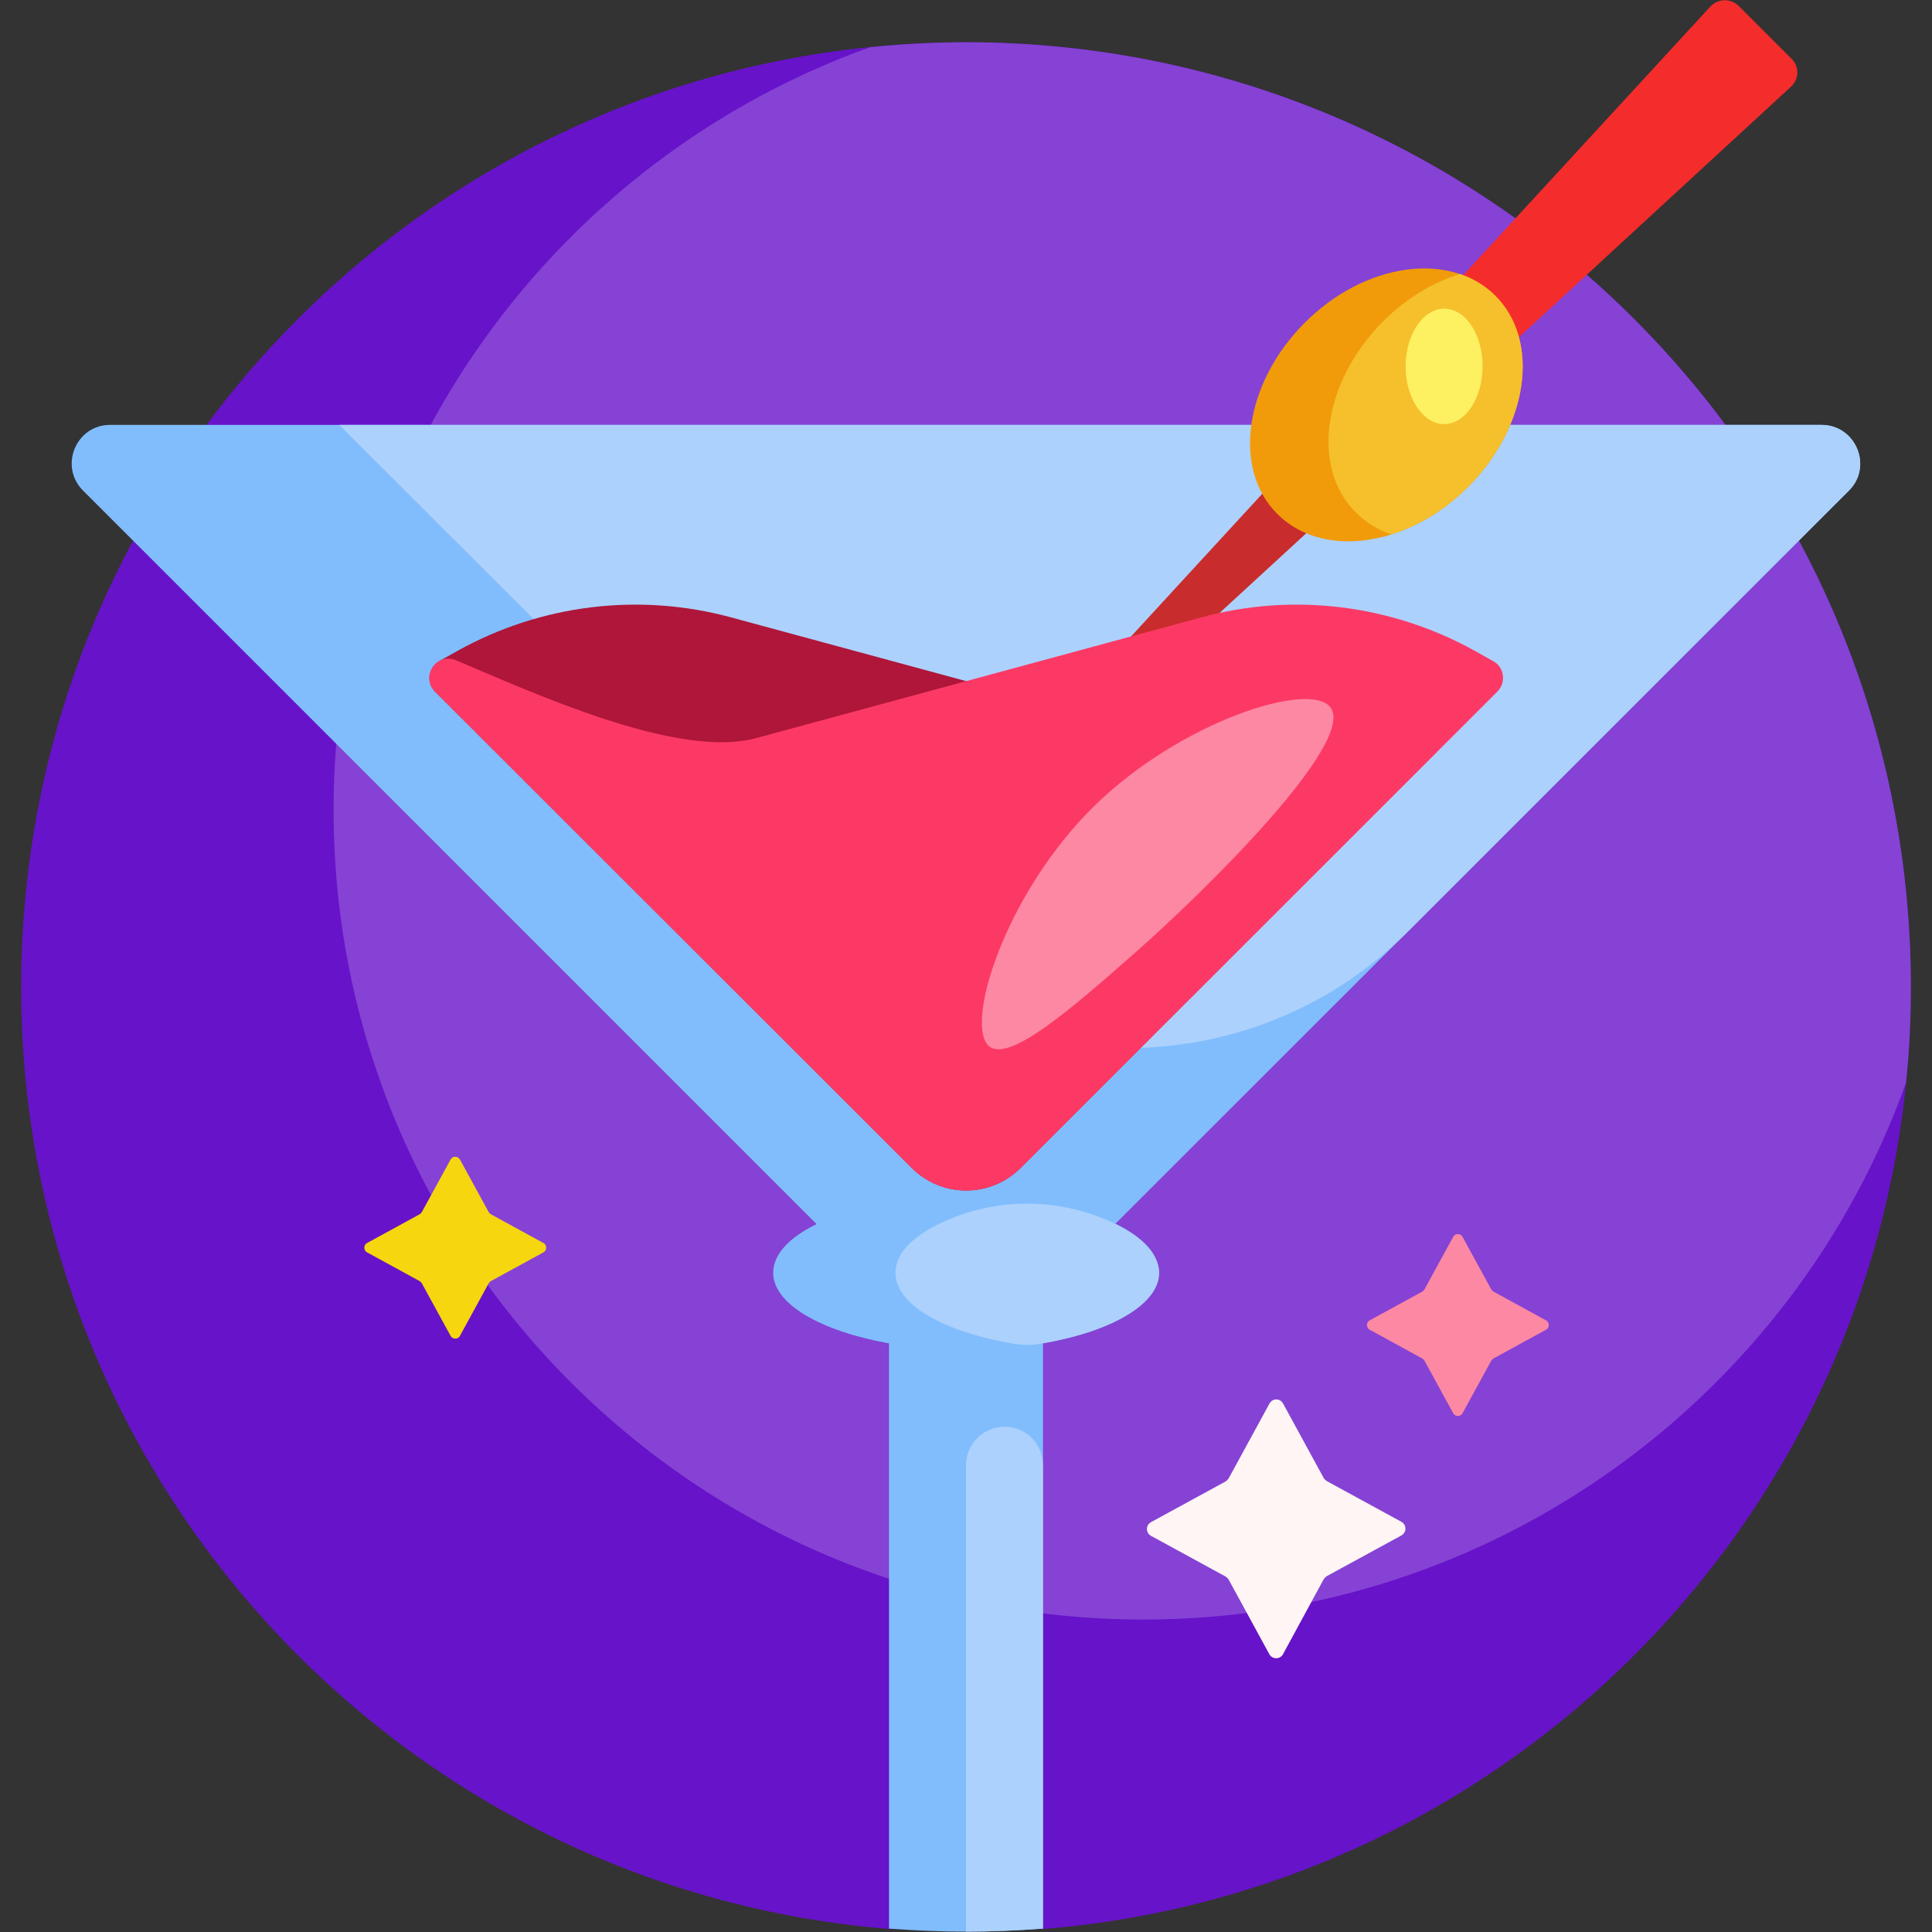 <?xml version="1.0" encoding="utf-8"?>
<!-- Generator: Adobe Illustrator 23.0.1, SVG Export Plug-In . SVG Version: 6.00 Build 0)  -->
<svg version="1.1" id="Capa_1" xmlns="http://www.w3.org/2000/svg" xmlns:xlink="http://www.w3.org/1999/xlink" x="0px" y="0px"
	 viewBox="0 0 512 512" style="enable-background:new 0 0 512 512;" xml:space="preserve">
<rect x="0" y="0" width="512" height="512" fill="#333333" stroke="none"/>
<style type="text/css">
	.st0{fill:#6713C9;}
	.st1{fill:#8542D4;}
	.st2{fill:#F52C2C;}
	.st3{fill:#81BDFD;}
	.st4{fill:#ACD1FD;}
	.st5{fill:#C92C2C;}
	.st6{fill:#AF1639;}
	.st7{fill:#FC3965;}
	.st8{fill:#FD88A3;}
	.st9{fill:#F19B0B;}
	.st10{fill:#F5C02C;}
	.st11{fill:#FDF061;}
	.st12{fill:#FFF5F5;}
	.st13{fill:#F6D60F;}
</style>
<g>
	<path class="st0" d="M506.4,261.6c0,131.4-101.2,239.2-229.9,249.6c-6.7,0.5-13.6-9.7-20.4-9.7s-13.7,10.3-20.4,9.7
		C106.8,500.8,5.6,393,5.6,261.6C5.6,123.3,117.7,11.2,256,11.2S506.4,123.3,506.4,261.6z"/>
	<path class="st1" d="M506.4,261.6c0,8.6-0.4,17-1.3,25.4c-29.7,82.9-109,142.2-202.1,142.2c-118.5,0-214.6-96.1-214.6-214.6
		c0-93.1,59.3-172.4,142.2-202.1c8.3-0.8,16.8-1.3,25.4-1.3C394.3,11.2,506.4,123.3,506.4,261.6z"/>
	<path class="st2" d="M294.5,182.1l-0.3-0.3c-1.9-1.9-2-5.1-0.1-7.1L453.3,1.7c2-2.1,5.3-2.2,7.4-0.2l14.1,14.1
		c2.1,2.1,2,5.4-0.2,7.4L301.6,182.3C299.6,184.2,296.4,184.1,294.5,182.1L294.5,182.1z"/>
	<path class="st3" d="M490,130L295.6,324.3c7.2,3.5,11.5,8,11.5,12.9c0,8.4-12.6,15.6-30.7,18.7v155.2c-6.7,0.5-13.6,0.8-20.4,0.8
		s-13.7-0.3-20.4-0.8V356c-18-3.2-30.7-10.4-30.7-18.7c0-4.9,4.3-9.4,11.5-12.9L22,130c-6.4-6.4-1.9-17.4,7.2-17.4h453.5
		C491.8,112.6,496.4,123.6,490,130L490,130z"/>
	<path class="st4" d="M276.4,388.3v122.8c-6.7,0.5-13.6,0.8-20.4,0.8V388.3c0-5.6,4.6-10.2,10.2-10.2
		C271.9,378.1,276.4,382.7,276.4,388.3z M293.5,323.4c-13.6-5.9-29.1-5.9-42.6,0c-8.4,3.6-13.6,8.5-13.6,13.9
		c0,8.5,12.9,15.7,31.3,18.8c2.4,0.4,4.9,0.4,7.3,0c18.4-3.1,31.3-10.4,31.3-18.8C307.1,331.9,301.9,327,293.5,323.4z M482.7,112.6
		H89.9L224.4,247c41,41,107.6,41,148.6,0l117-117C496.4,123.6,491.8,112.6,482.7,112.6z"/>
	<path class="st5" d="M294.2,181.9c-1.9-1.9-2-5.1-0.1-7.1l57.2-62.2h26.1l-75.8,69.7c-2,1.9-5.1,1.8-7.1-0.1L294.2,181.9z"/>
	<path class="st6" d="M374.7,191.4c5.2-2.2,9.6,4.3,5.6,8.3L270.5,309.5c-8,8-20.9,8-28.9,0L115.3,183.3c-2.4-2.4-1.8-6.4,1.1-8.1
		l5-2.8c22-12.2,47.9-15.4,72.3-8.8l118,32C332.6,201.3,354.7,199.8,374.7,191.4L374.7,191.4z"/>
	<path class="st7" d="M200.4,195.6l118-32c24.3-6.6,50.2-3.4,72.3,8.8l5,2.8c3,1.6,3.5,5.7,1.1,8.1L270.5,309.5c-8,8-20.9,8-28.9,0
		L115.3,183.3c-4-4,0.4-10.5,5.6-8.3C140.9,183.4,179.5,201.3,200.4,195.6z"/>
	<path class="st8" d="M352.6,187.5c6.8,9.2-32.9,48.4-52.6,65.7c-15.6,13.7-32.2,28.2-37.7,24.2c-7-5.1,3.8-40.4,27.7-63.8
		C312.8,191.2,347.3,180.2,352.6,187.5L352.6,187.5z"/>
	<path class="st9" d="M396.3,78.4c12,12,8.7,34.6-7.2,50.6c-16,16-38.6,19.2-50.6,7.2c-12-12-8.7-34.6,7.2-50.6
		S384.3,66.4,396.3,78.4z"/>
	<path class="st10" d="M396.3,78.4c12,12,8.7,34.6-7.2,50.6c-6.1,6.1-13.3,10.4-20.4,12.6c-3.5-1.2-6.7-3.1-9.4-5.8
		c-12-12-8.7-34.6,7.2-50.6c6.1-6.1,13.3-10.4,20.4-12.6C390.4,73.8,393.6,75.7,396.3,78.4z"/>
	<path class="st11" d="M392.9,97.1c0,8.5-4.6,15.3-10.2,15.3c-5.6,0-10.2-6.9-10.2-15.3s4.6-15.3,10.2-15.3
		C388.4,81.8,392.9,88.6,392.9,97.1z"/>
	<path class="st12" d="M340,371.9l10.8,19.8c0.2,0.3,0.5,0.6,0.8,0.8l19.8,10.8c1.4,0.8,1.4,2.8,0,3.6l-19.8,10.8
		c-0.3,0.2-0.6,0.5-0.8,0.8L340,438.4c-0.8,1.4-2.8,1.4-3.6,0l-10.8-19.8c-0.2-0.3-0.5-0.6-0.8-0.8L305,407c-1.4-0.8-1.4-2.8,0-3.6
		l19.8-10.8c0.3-0.2,0.6-0.5,0.8-0.8l10.8-19.8C337.2,370.5,339.2,370.5,340,371.9z"/>
	<path class="st13" d="M121.9,307.3l7.6,13.9c0.1,0.2,0.3,0.4,0.6,0.6l13.9,7.6c1,0.5,1,2,0,2.5l-13.9,7.6c-0.2,0.1-0.4,0.3-0.6,0.6
		l-7.6,13.9c-0.5,1-2,1-2.5,0l-7.6-13.9c-0.1-0.2-0.3-0.4-0.6-0.6l-13.9-7.6c-1-0.5-1-2,0-2.5l13.9-7.6c0.2-0.1,0.4-0.3,0.6-0.6
		l7.6-13.9C119.9,306.3,121.3,306.3,121.9,307.3z"/>
	<path class="st8" d="M387.6,327.8l7.6,13.9c0.1,0.2,0.3,0.4,0.6,0.6l13.9,7.6c1,0.5,1,2,0,2.5l-13.9,7.6c-0.2,0.1-0.4,0.3-0.6,0.6
		l-7.6,13.9c-0.5,1-2,1-2.5,0l-7.6-13.9c-0.1-0.2-0.3-0.4-0.6-0.6l-13.9-7.6c-1-0.5-1-2,0-2.5l13.9-7.6c0.2-0.1,0.4-0.3,0.6-0.6
		l7.6-13.9C385.6,326.8,387.1,326.8,387.6,327.8z"/>
</g>
</svg>
